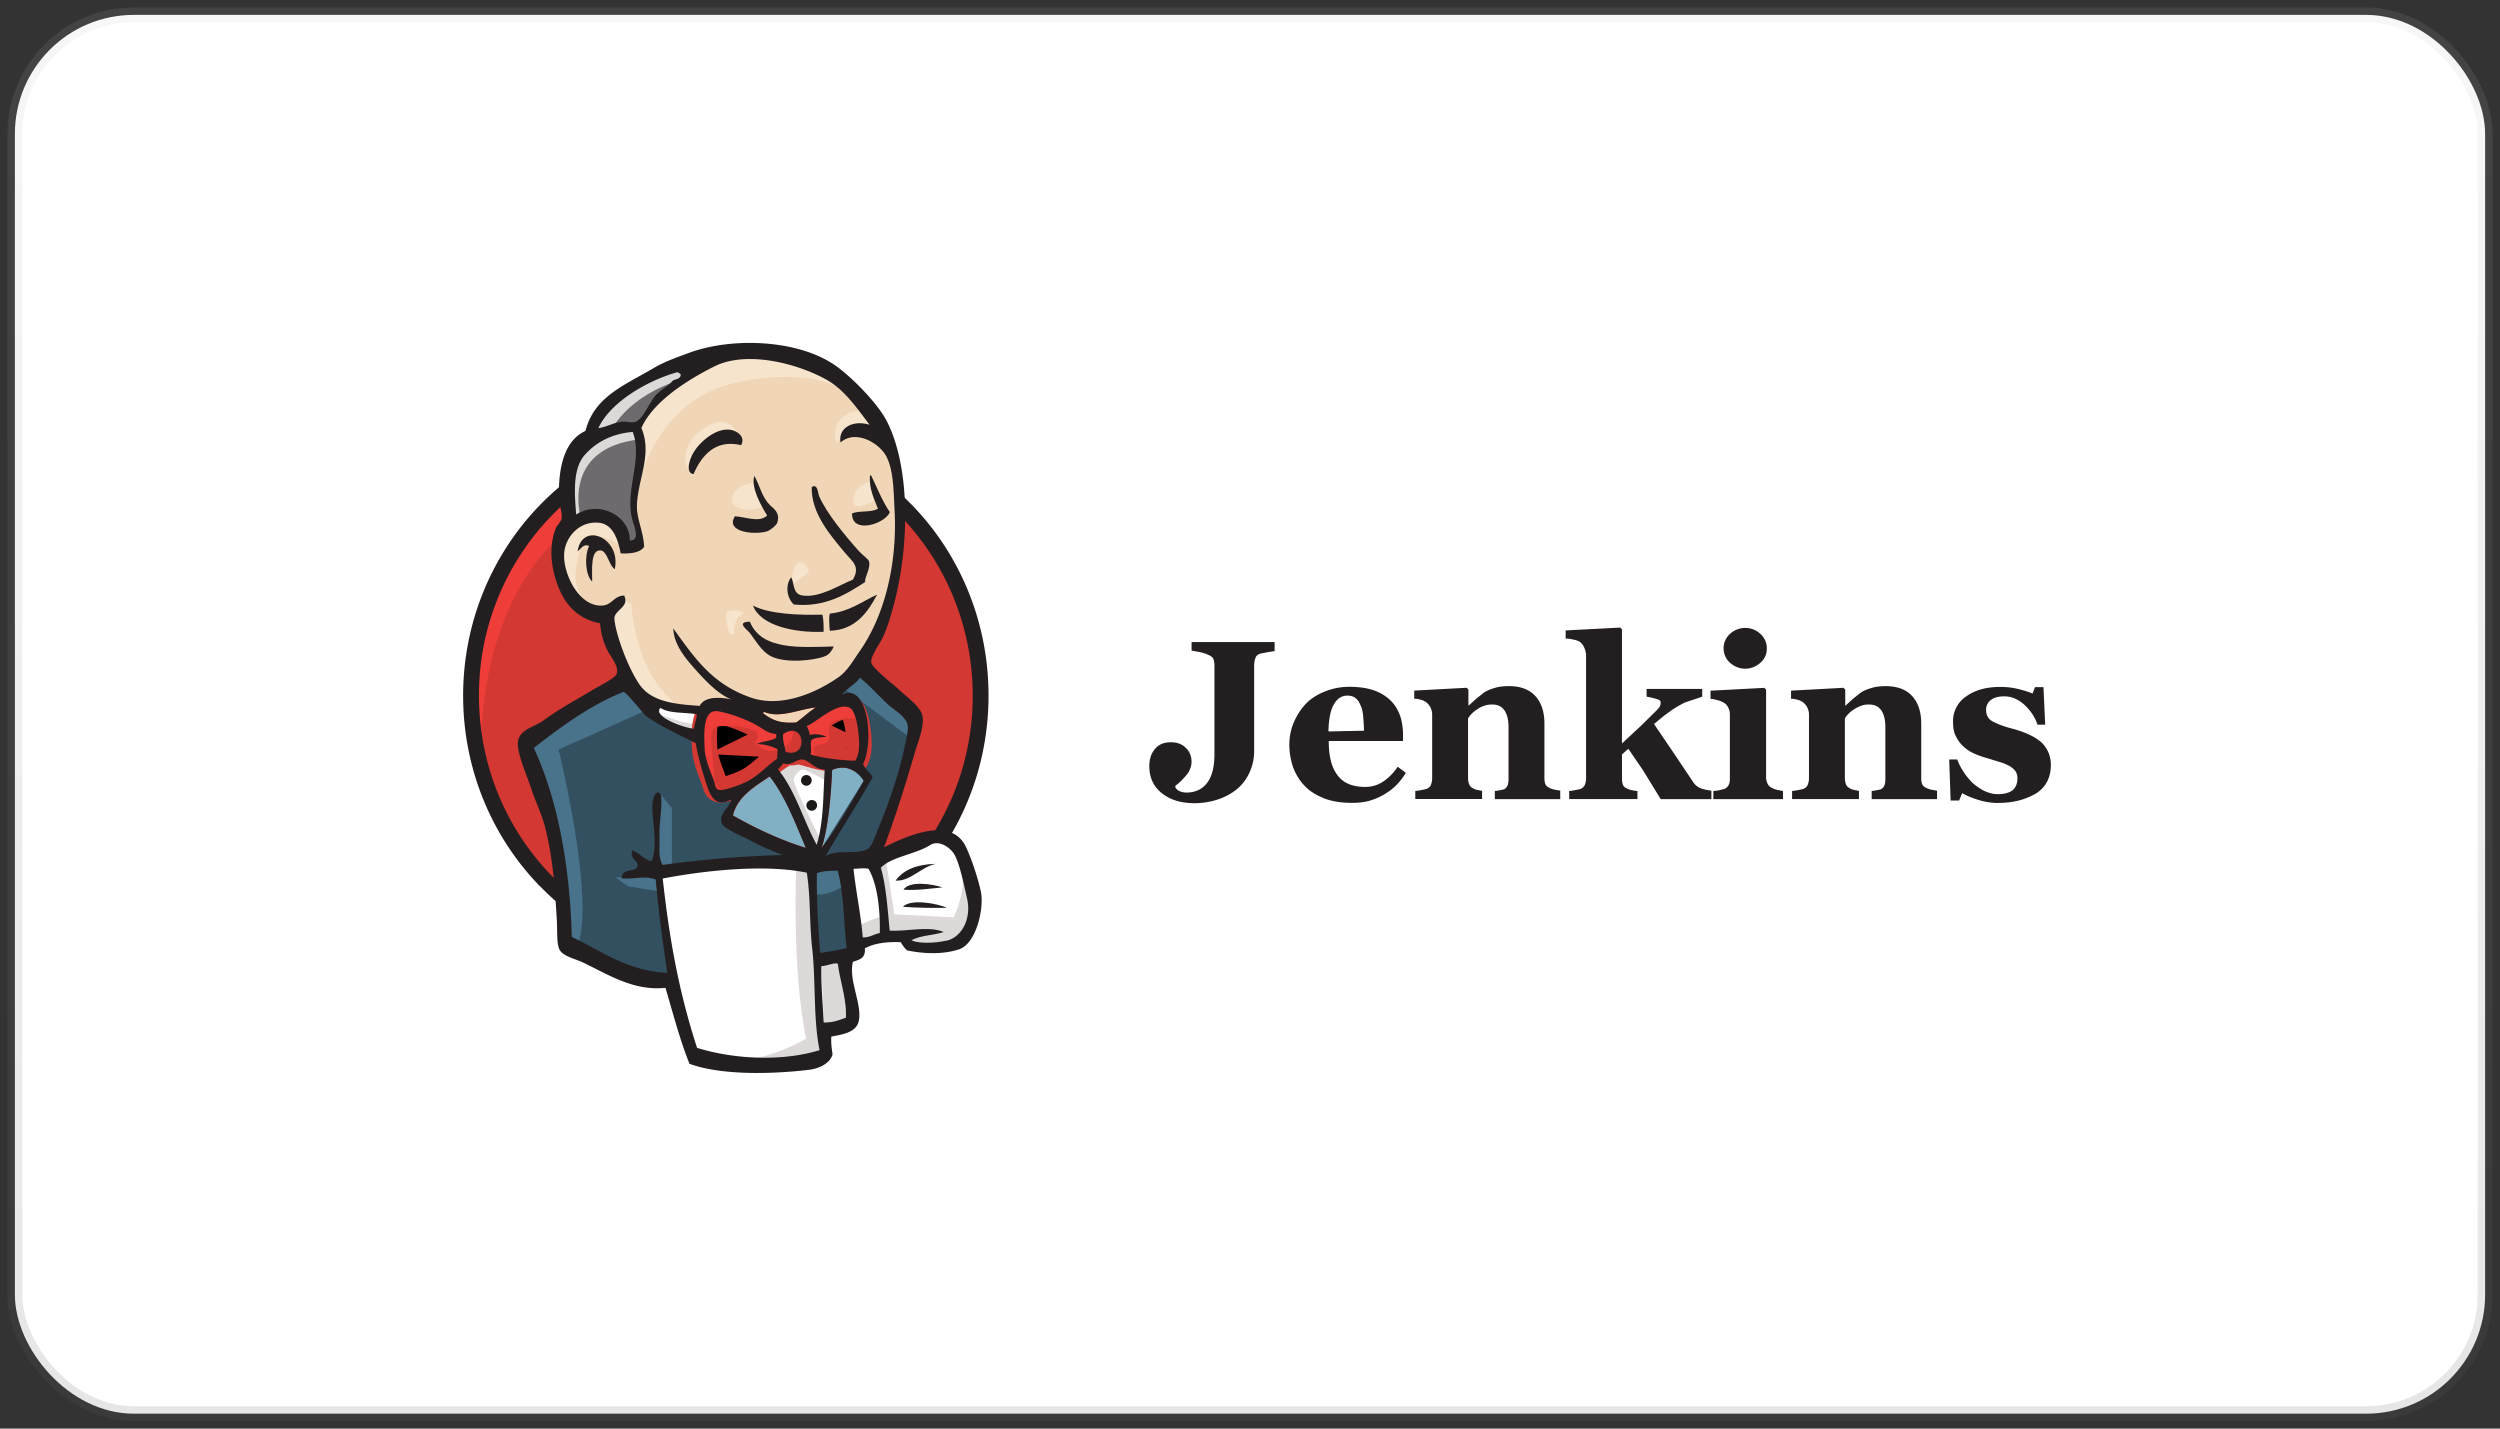 <svg width="168" height="96" viewBox="0 0 168 96" fill="none" xmlns="http://www.w3.org/2000/svg">
    <rect x="0" y="0" width="168" height="96" fill="#333333" stroke="none"/>
    <rect x="1" y="1" width="166" height="94" rx="8" fill="#fff"/>
    <path d="M65.903 46.68c0 9.717-7.666 17.6-17.128 17.6s-17.127-7.882-17.127-17.6c0-9.718 7.666-17.6 17.128-17.6s17.128 7.884 17.128 17.6" fill="#D33833"/>
    <path d="M32.353 51.04S31.11 32.69 47.947 32.16l-1.174-1.97-9.13 3.082-2.61 3.011-2.28 4.386-1.3 5.109.387 3.415" fill="#EF3D3A"/>
    <path d="M37.049 34.674a17.308 17.308 0 0 0-4.862 12.077c0 4.72 1.865 8.98 4.862 12.076 3.01 3.095 7.14 4.997 11.727 4.997 4.587 0 8.716-1.902 11.727-4.997a17.31 17.31 0 0 0 4.862-12.077c0-4.72-1.865-8.98-4.862-12.077-3.01-3.082-7.14-4.997-11.727-4.997-4.572 0-8.716 1.902-11.727 4.997v.001zm-.76 24.89c-3.19-3.276-5.166-7.815-5.166-12.812 0-4.997 1.976-9.538 5.176-12.828 3.19-3.276 7.61-5.316 12.487-5.316s9.296 2.04 12.487 5.316c3.191 3.276 5.156 7.816 5.156 12.826 0 4.997-1.975 9.536-5.166 12.812-3.19 3.3-7.61 5.316-12.487 5.316s-9.297-2.026-12.477-5.315l-.01.001z" fill="#231F20"/>
    <path d="m55.986 46.778-2.61.39-3.522.403-2.28.056-2.224-.07-1.7-.527-1.506-1.638-1.174-3.345-.262-.722-1.56-.527-.912-1.513-.65-2.166.718-1.902 1.7-.597 1.367.652.65 1.444.787-.125.262-.333-.262-1.513-.07-1.902.387-2.623-.014-1.5 1.188-1.916 2.086-1.513 3.647-1.568 4.047.597 3.522 2.554 1.63 2.623 1.05 1.902.263 4.72-.787 4.067-1.437 3.61-1.353 1.93" fill="#F0D6B7"/>
    <path d="m53.776 58.12-9.324.39v1.569l.787 5.51-.387.458-6.52-2.235-.456-.79-.65-7.412-1.533-4.442-.33-1.055 5.22-3.61 1.63-.652 1.436 1.777 1.243 1.11 1.437.458.65.194.787 3.415.594.722 1.506-.528-1.05 2.04 5.663 2.693-.704.39" fill="#335061"/>
    <path d="m38.306 35.244 1.7-.597 1.367.652.65 1.444.787-.125.193-.79-.387-1.513.387-3.61-.33-1.97 1.174-1.374 2.54-2.027-.718-.986-3.59 1.777-1.506 1.18-.843 1.832-1.298 1.777-.387 2.096.262 2.235" fill="#6D6B6D"/>
    <path d="M40.987 29.08s.98-2.43 4.9-3.61c3.92-1.18.193-.848.193-.848l-4.24 1.638-1.64 1.64-.718 1.304 1.506-.125h-.001zm-1.96 5.704s-1.367-4.595 3.855-5.247l-.193-.79-3.59.847-1.05 3.415.262 2.235.718-.458" fill="#DCD9D8"/>
    <path d="m41.098 40.88.856-.833a.55.55 0 0 0 .456.5c.07.458.262 4.595 3.066 6.816.262.208-2.086-.333-2.086-.333l-2.086-3.276-.206-2.874zM53.1 39.631s.152-1.985.7-1.832c.548.153.54.694.54.694s-1.298.833-1.23 1.138h-.01zm5.425-7.274s-1.077.222-1.174 1.18c-.097.958 1.174.194 1.367.125l-.193-1.305zm-7.887.07s-1.437.194-1.437 1.1c0 .906 1.63.847 2.086.458l-.649-1.558zm-8.868 4.251s-2.472-1.513-2.735-.07c-.263 1.443-.843 2.485.387 3.998l-.843-.264-.787-2.027-.263-1.97 1.506-1.568 1.7.125.98.8.055.986v-.01zm1.174-4.127s1.105-5.775 6.713-6.885c4.613-.916 7.044.194 7.956 1.25 0 0-4.116-4.914-8.025-3.415-3.9 1.513-6.782 4.26-6.713 6.024l.07 3.026zm15.126-4.983s-1.892-.07-1.96 1.638c.006.183.048.362.124.528 0 0 1.506-1.707 2.417-.8l-.58-1.366zm-8.272 2.346s-.33-2.6-2.54-1.097c-1.437.986-1.3 2.36-1.05 2.624.262.264.193.8.387.43.194-.37.138-1.54.856-1.874.704-.333 1.892-.694 2.348-.083" fill="#F7E4CD"/>
    <path d="m43.665 47.625-6.133 2.748s2.542 10.16 1.243 13.312l-.912-.333-.07-3.873-1.7-7.33-.718-2.027 6.395-4.33 1.892 1.832.003.001zm.619 5.621.87 1.07v3.928h-1.036l-.124-3.08c0-.333.124-1.513.124-1.513l.166-.405zm.027 5.595-2.942.125.843.597 2.086.333" fill="#49728B"/>
    <path d="m54.356 58.188 2.417-.07.594 6.024-2.471.333-.54-6.288" fill="#335061"/>
    <path d="m55.006 58.188 3.646-.194 1.506-3.998c0-.194 1.298-5.51 1.298-5.51l-2.942-3.082-.594-.527-1.56 1.568v6.094l-1.354 5.65" fill="#335061"/>
    <path d="m56.636 57.73-2.28.458.331 1.832c.843.39 2.28-.652 2.28-.652l-.331-1.638zm.069-11.48 4.572 3.416.123-1.57-3.453-3.206-1.242 1.36" fill="#49728B"/>
    <path d="m46.578 71.098-1.354-5.51-.676-4.067-.11-3.012 6.12-.333h3.797l-.344 6.885.593 5.316-.07.986-4.96.39-2.996-.652" fill="#fff"/>
    <path d="M53.514 58.12s-.33 6.816.65 11.675c0 0-1.96 1.25-4.82 1.567l5.484-.194.65-.39-.787-10.744-.207-2.303" fill="#DCD9D8"/>
    <path d="m57.464 63.63 2.54-.722 4.82-.264.718-2.235-1.3-3.873-1.506-.194-2.086.652-1.99.986-1.064-.194-.83.333" fill="#fff"/>
    <path d="M57.424 62.31s1.7-.79 1.96-.723l-.718-3.61.843-.332.594 3.802 3.978.194s.787-1.512.594-3.081l.718 2.096.07 1.18-1.05 1.568-1.174.263-1.96-.07-.65-.846-2.28.333-.718.263" fill="#DCD9D8"/>
    <path d="m54.853 57.66-1.437-3.665-1.506-2.166s.332-.916.787-.916h1.506l1.437.527-.124 2.43-.663 3.79z" fill="#fff"/>
    <path d="M55.144 56.412s-1.823-3.54-1.823-4.067c0 0 .332-.79.787-.597.455.193 1.437.722 1.437.722v-1.25l-2.224-.458-1.506.194 2.54 6.052.525.07" fill="#DCD9D8"/>
    <path d="m47.158 47.764-1.81-.194-1.7-.527v.597l.83.916 2.61 1.18" fill="#fff"/>
    <path d="M44.244 47.958s2.017.847 2.68.652l.07.79-1.823-.39-1.105-.79.18-.264" fill="#DCD9D8"/>
    <path d="M57.465 51.137c-1.105-.028-2.113-.167-2.984-.416.055-.36-.055-.708.04-.972.25-.18.65-.18 1.022-.222-.318-.153-.773-.222-1.133-.125-.014-.25-.124-.403-.193-.597.622-.222 2.086-1.68 2.915-1.208.4.236.566 1.54.594 2.193.028.527-.055 1.055-.262 1.346" fill="#D33833"/>
    <path d="M57.465 51.137c-1.105-.028-2.113-.167-2.984-.416.055-.36-.055-.708.04-.972.25-.18.65-.18 1.022-.222-.318-.153-.773-.222-1.133-.125-.014-.25-.124-.403-.193-.597.622-.222 2.086-1.68 2.915-1.208.4.236.566 1.54.594 2.193.028.527-.055 1.055-.262 1.346v.001z" fill="#000" stroke="#D33833" stroke-width="1.702"/>
    <path d="M52.174 49.318c0 .083 0 .166-.014.25-.345.222-.898.222-1.285.416.553.028.995.166 1.38.347l-.028.64c-.635.43-1.216 1.083-1.96 1.5-.36.194-1.588.694-1.96.597-.207-.056-.235-.32-.318-.57-.18-.527-.594-1.388-.635-2.193-.04-1.013-.152-2.72.94-2.513.884.167 1.906.57 2.583.944.428.25.663.527 1.3.583" fill="#D33833"/>
    <path d="M52.174 49.318c0 .083 0 .166-.014.25-.345.222-.898.222-1.285.416.553.028.995.166 1.38.347l-.028.64c-.635.43-1.216 1.083-1.96 1.5-.36.194-1.588.694-1.96.597-.207-.056-.235-.32-.318-.57-.18-.527-.594-1.388-.635-2.193-.04-1.013-.152-2.72.94-2.513.884.167 1.906.57 2.583.944.428.25.663.527 1.3.583l-.003-.001z" fill="#000" stroke="#D33833" stroke-width="1.702"/>
    <path d="M52.796 50.526c-.097-.555-.207-.708-.166-1.194 1.478-.986 1.74 1.694.166 1.194z" fill="#D33833"/>
    <path d="M52.796 50.526c-.097-.555-.207-.708-.166-1.194 1.478-.986 1.74 1.694.166 1.194z" fill="#000" stroke="#D33833" stroke-width="1.702"/>
    <path d="M54.922 50.97s-.456-.652-.124-.847c.332-.195.65 0 .843-.333.193-.333 0-.527.07-.916s.387-.458.718-.527c.33-.069 1.243-.194 1.367.125l-.387-1.18-.787-.264-2.472 1.444-.124.722v1.444l.896.332zm-6.85 2.168-.25-3.068c-.137-1.527.36-1.263 1.686-1.263.207 0 1.243.236 1.312.39.36.736-.594.57.414 1.124.843.458 2.348-.278 2.003-1.32-.193-.236-.994-.07-1.285-.222l-1.533-.79c-.65-.333-2.14-.833-2.832-.36-1.754 1.194.11 4.192.732 5.44" fill="#EF3D3A"/>
    <path d="M49.8 29.913c-1.782-.416-2.666.75-3.206 1.957-.483-.11-.3-.777-.166-1.1.319-.874 1.603-2.054 2.653-1.888.441.056 1.05.472.717 1.04l.002-.009zm8.659 2.036h.082c.4.833.747 1.72 1.258 2.47-.346.805-2.57 1.5-2.542.083.483-.208 1.312-.042 1.74-.32-.25-.68-.594-1.263-.54-2.235l.002.002zm-7.766.026c.388.708.51 1.444 1.05 1.97.25.236.718.527.484 1.194-.054.153-.455.5-.69.57-.841.25-2.818.056-2.154-1.013.703.028 1.643.458 2.17-.056-.4-.638-1.12-1.916-.856-2.665h-.004zm7.449 7.135c-1.27.82-2.695 1.72-4.794 1.513-.441-.39-.621-1.263-.18-1.832.22.39.084 1.1.718 1.22 1.188.208 2.57-.736 3.425-1.055.526-.902-.04-1.222-.525-1.805-.98-1.18-2.28-2.65-2.238-4.414.4-.292.428.444.483.57.51 1.194 1.797 2.735 2.72 3.762.236.25.608.5.65.666.124.472-.318 1.055-.262 1.374l.002.001zm-16.827-.861c-.4-.236-.496-1.235-.966-1.263-.677-.042-.553 1.305-.553 2.096-.456-.416-.54-1.72-.207-2.387-.387-.194-.553.208-.774.347.3-2.013 2.942-.93 2.5 1.208v-.001zm17.625 1.708c-.594 1.138-1.438 2.388-3.177 2.43-.04-.36-.07-.93 0-1.152 1.34-.14 2.17-.82 3.177-1.277v-.001zm-8.343.737c1.105.583 3.15.652 4.67.61.082.333.082.75.082 1.152-1.946.083-4.24-.403-4.75-1.763l-.002.001zm-.205 1.082c.773 1.943 3.412 1.72 5.636 1.666-.097.25-.304.555-.58.652-.718.292-2.68.514-3.675-.014-.622-.333-1.036-1.097-1.38-1.54-.151-.208-.98-.75 0-.763" fill="#231F20"/>
    <path d="m58.045 52.47-2.83 4.51c.442-1.32.635-3.54.704-5.233.94-.444 1.74.097 2.127.722" fill="#81B0C4"/>
    <path d="M62.892 58.05c-1.008.208-1.713 1.194-2.707 1.124.553-.764 1.492-1.097 2.707-1.124zm.442 1.582c-.83.083-1.796.222-2.623.153.4-.61 1.92-.39 2.623-.153zm.3 1.374c-.925.014-2.072 0-2.956-.07.526-.57 2.363-.208 2.957.07z" fill="#231F20"/>
    <path d="M56.303 64.754c.138 1.165.594 2.346.54 3.622-.51.166-.8.32-1.492.32l-.152-3.79c.33.028.83-.236 1.105-.153" fill="#DCD9D8"/>
    <path d="M54.812 47.542c-.47.305-.856.68-1.312 1.013-.994.056-1.533-.07-2.25-.638.014-.042.083-.028.083-.083 1.064.472 2.417-.194 3.48-.292" fill="#F0D6B7"/>
    <path d="M49.26 54.8c.3-1.263 1.437-1.93 2.472-2.623 1.064 1.36 1.713 3.11 2.43 4.803-1.7-.514-3.426-1.332-4.904-2.18" fill="#81B0C4"/>
    <path d="M55.199 64.92c-.04 1.04.097 2.693.152 3.79.69 0 .98-.153 1.492-.32.055-1.277-.4-2.457-.54-3.623-.276-.097-.774.167-1.105.153zm-10.663-5.885c.456 4.178 1.105 7.676 2.307 11.382 2.666.82 5.87.888 8.232.153-.428-2.082-.25-4.622-.497-6.857-.193-1.68-.097-3.36-.36-5.067-2.86-.597-6.892-.14-9.683.39v-.001zm10.36-.36c-.028 1.79.083 3.567.22 5.358.599-.074 1.194-.18 1.782-.319-.207-1.72-.18-3.678-.608-5.205-.483.014-.912 0-1.395.166zm3.467-.292c-.33-.07-.704 0-1.008 0 .152 1.458.497 3.068.622 4.61.483.014.746-.222 1.146-.292.028-1.346-.11-3.207-.76-4.317v-.001zm5.263 4.83c1.022-.25 1.658-1.5 1.367-2.8-.193-.86-.525-2.5-.898-3.054-.262-.402-.994-.944-1.588-.57-.953.61-2.624.79-3.315 1.527.345 1.166.456 2.75.594 4.22 1.188.07 2.638-.333 3.633.097-.69.222-1.575.222-2.17.555.497.236 1.63.194 2.376.014v.011zm-9.477-6.233c-.718-1.693-1.367-3.442-2.43-4.803-1.036.694-2.17 1.36-2.472 2.623 1.492.847 3.218 1.666 4.904 2.18h-.002zm1.768-5.233c-.07 1.693-.262 3.914-.704 5.233 1.064-1.374 1.934-2.957 2.832-4.51-.387-.625-1.188-1.166-2.127-.722l-.001-.001zm-2.003-.708c-.4-.042-.746.472-1.27.25-.124.14-.235.278-.36.416 1.16 1.416 1.7 3.415 2.597 5.067.483-1.596.428-3.33.54-5.067-.663.028-1.036-.625-1.506-.666h-.001zm-1.285-1.708c-.04.486.07.64.166 1.194 1.575.5 1.312-2.18-.166-1.194zm-1.754-.583c-.677-.375-1.7-.777-2.583-.944-1.09-.208-.98 1.5-.94 2.513.04.805.456 1.652.635 2.193.083.25.1.514.318.57.373.083 1.616-.402 1.96-.597.746-.402 1.326-1.055 1.96-1.5.014-.208.014-.43.028-.638a3.31 3.31 0 0 0-1.38-.347c.373-.194.94-.194 1.285-.416 0-.083 0-.167.014-.25-.635-.07-.87-.347-1.3-.583l.003-.001zm-6.492-1.18c-.566.583 1.588 1.36 2.265 1.402 0-.36.207-.708.166-.972-.815-.14-1.878-.042-2.43-.43h-.001zm6.962.264c0 .056-.07.042-.083.083.732.57 1.27.694 2.25.638.442-.32.843-.708 1.312-1.013-1.077.097-2.43.764-3.48.292zm6.38 1.943c-.028-.64-.193-1.957-.594-2.193-.83-.486-2.293.986-2.914 1.208.07.194.18.347.193.597a1.75 1.75 0 0 1 1.133.125c-.373.042-.773.042-1.022.222-.083.264.028.61-.04.972.87.25 1.88.375 2.984.416.207-.278.3-.805.262-1.346l-.002-.001zm-14.296-1.65c-.18-.125-1.38-1.694-1.547-1.624-2.17.86-4.2 2.346-6.01 3.762 1.727 3.734 2.43 8.3 2.555 12.7 1.975.93 3.716 2.277 6.41 2.415-.318-2.207-.594-4.192-.773-6.274-.677-.29-1.644.014-2.28-.083 0-.763.967-.333 1.05-.847.055-.39-.54-.416-.345-1.027.497.18.76.583 1.285.736.483-1.055 0-2.93.07-3.817.014-.166.083-.916.456-.79.332.11-.014 2.013.014 2.846.028.777-.097 1.513.22 2a73.992 73.992 0 0 1 8.053-.666c-.622-.264-1.354-.514-2.155-.972-.442-.25-1.81-.763-1.934-1.18-.207-.666.525-1.013.65-1.582-1.312.722-1.56-.694-1.878-1.68-.276-.902-.442-1.582-.51-2.096-1.146-.583-2.362-1.124-3.33-1.818l-.001-.003zm13.15-1.444c1.8-.874 2.14 3.3 1.423 4.636.11.402.483.555.635.916-1.008 1.818-2.127 3.512-3.163 5.303.76-.486 1.865-.083 2.763-.444.332-.125.566-.888.815-1.5.7-1.666 1.41-3.776 1.727-5.358.07-.36.276-1.152.22-1.472-.083-.583-.856-1.013-1.257-1.36-.732-.666-1.188-1.235-1.96-1.86-.3.458-.953.763-1.202 1.138l-.001.001zm-17.28-16.116c-.856.958-.677 2.735-.58 4.012 1.56-.985 3.62.083 3.605 1.75.746-.014.276-.93.138-1.527-.442-1.93.746-4.012.055-5.774-1.34.11-2.43.652-3.218 1.54v-.001zm6.16-5.538c-1.947.555-4.448 1.985-5.25 3.748.622-.097 1.05-.402 1.658-.444.235-.014.54.097.8.028.525-.14.98-1.333 1.38-1.777.387-.43.856-.625 1.174-1.013.207-.097.51-.097.525-.403-.083-.097-.18-.166-.3-.14l.013.001zm10.152.527c-2.03-1.152-5.456-2.013-7.61-.93-1.74.874-4.088 2.318-4.9 4.137.746 1.763-.22 3.373-.3 5.164-.028.958.442 1.777.483 2.818-.262.43-1.036.472-1.575.444-.18-.916-.497-1.943-1.437-2.054-1.326-.153-2.307.958-2.362 2.1-.07 1.36 1.036 3.61 2.61 3.456.608-.056.76-.666 1.423-.666.36.722-.552.944-.65 1.457-.028.14.07.652.138.902.3 1.18.925 2.72 1.547 3.623.8 1.152 2.362 1.32 4.047 1.43.304-.652 1.41-.597 2.127-.43-.87-.347-1.67-1.18-2.334-1.916-.76-.847-1.533-1.75-1.575-2.86 1.45 2.013 2.638 3.776 5.263 4.664 1.99.666 4.3-.306 5.843-1.388.635-.444 1.008-1.166 1.464-1.805 1.685-2.443 2.472-5.913 2.307-9.286-.07-1.388-.07-2.776-.54-3.706-.483-.972-2.127-1.86-3.094-.972-.18-.958.8-1.54 1.947-1.194-.815-1.07-1.67-2.332-2.845-2.998l.023.01zm3.788 31.386c1.588-.79 4.544-2.124 5.525 0 .373.79.8 2.1.98 2.93.262 1.138-.3 3.554-1.464 3.928-1.036.333-2.238.32-3.48.07-.152-.125-.304-.333-.428-.555-.884-.028-1.727.042-2.417.417.07.666-.373.763-.8.902-.304 1.235.622 2.845.4 3.956-.152.805-1.133.93-1.85 1.07-.028.444.028.82.083 1.194-.166.61-.898.958-1.602 1.04-2.307.278-5.8.402-8.01-.403-.622-1.527-1.105-3.373-1.616-5.108-2.155.236-3.91-.93-5.553-1.707-.566-.264-1.354-.416-1.575-.874-.207-.444-.124-1.29-.18-2.082-.124-2.04-.25-4.012-.773-6.094-.235-.944-.663-1.763-.953-2.665-.276-.833-.746-1.874-.87-2.707-.18-1.235.98-1.305 1.713-1.846 1.146-.833 2.044-1.29 3.287-2.04.373-.222 1.478-.777 1.602-1.04.25-.513-.428-1.235-.608-1.638-.3-.638-.442-1.18-.483-1.805a3.473 3.473 0 0 1-2.307-1.485c-.787-1.166-1.34-3.318-.65-4.942.055-.125.318-.39.36-.583.083-.39-.152-.902-.166-1.32-.07-2.124.36-3.956 1.782-4.595.58-2.318 2.652-3.08 4.6-4.234.732-.43 1.533-.708 2.362-1.013 2.97-1.096 7.542-.888 10.014.986 1.05.79 2.72 2.47 3.315 3.692 1.588 3.207 1.464 8.578.36 12.493-.152.527-.36 1.29-.663 1.93-.207.444-.856 1.32-.787 1.707.083.403 1.492 1.47 1.796 1.763.54.527 1.575 1.222 1.657 1.888.097.708-.304 1.68-.51 2.36-.663 2.277-1.326 4.373-2.086 6.413l-.005-.003z" fill="#231F20"/>
    <path d="M48.83 41.17c.084-.11.553-.29 1.215.028 0 0-.787.125-.718 1.444l-.33-.07c.014.014-.33-1.18-.166-1.402" fill="#F7E4CD"/>
    <path d="M54.548 52.442c0 .194-.166.36-.36.36a.367.367 0 0 1-.36-.36c0-.193.166-.36.36-.36.207 0 .36.166.36.36zm.36 1.68c0 .194-.166.36-.36.36a.366.366 0 0 1-.36-.36c0-.194.166-.36.36-.36a.35.35 0 0 1 .36.36z" fill="#1D1919"/>
    <path d="m85.722 43.746-.497.072-.473.095c-.213.048-.33.143-.378.286a1.402 1.402 0 0 0-.095.476v5.8a3.46 3.46 0 0 1-.33 1.477 3.121 3.121 0 0 1-.876 1.119 4.084 4.084 0 0 1-1.277.667 5.133 5.133 0 0 1-1.49.238c-.922 0-1.655-.214-2.222-.667-.567-.453-.85-1.048-.85-1.834 0-.452.118-.834.378-1.143.26-.31.615-.452 1.064-.452.426 0 .757.12 1.017.38.26.26.378.57.378.93 0 .3-.118.62-.33.88-.212.26-.473.524-.757.738v.095c.047.095.142.2.284.262s.307.095.45.095c.59 0 1.064-.214 1.395-.643.331-.43.497-1.07.497-1.93v-5.954a1.301 1.301 0 0 0-.07-.452c-.048-.12-.19-.214-.403-.3-.142-.07-.33-.12-.544-.167l-.52-.095v-.572h5.58v.595h.07v.004zm8.748 8.192a4.41 4.41 0 0 1-.615.8c-.237.253-.52.452-.828.643a4.464 4.464 0 0 1-.993.429c-.33.095-.733.143-1.16.143-.733 0-1.348-.095-1.89-.3-.52-.214-.97-.476-1.3-.833-.355-.357-.59-.762-.78-1.238a4.718 4.718 0 0 1-.26-1.548 3.787 3.787 0 0 1 .284-1.452c.19-.453.45-.88.78-1.238s.757-.643 1.277-.857a4.43 4.43 0 0 1 1.702-.334c.686 0 1.253.096 1.702.262a2.96 2.96 0 0 1 1.088.69c.284.285.473.62.615 1 .124.393.188.802.19 1.214v.476h-4.99c0 1.024.19 1.786.59 2.3.377.524 1.016.786 1.843.786.473 0 .875-.12 1.253-.38.378-.26.7-.6.946-.977l.544.405.002.009zm-2.813-2.834c0-.286-.024-.595-.047-.905-.023-.31-.07-.57-.166-.762-.095-.238-.19-.405-.355-.524-.142-.12-.33-.167-.544-.167-.378 0-.686.19-.898.572-.237.38-.355 1-.378 1.834l2.388-.048zm13.241 4.596h-4.445v-.548c.095 0 .213-.024.33-.048.104-.016.207-.04.307-.071a.53.53 0 0 0 .213-.238c.048-.095.07-.262.07-.452v-3.477c0-.5-.095-.88-.284-1.143-.189-.263-.45-.38-.828-.38-.19 0-.378.024-.544.095-.166.048-.33.143-.497.262-.142.095-.26.19-.355.3-.085.083-.157.18-.213.286v3.977c0 .167.024.3.07.43a.47.47 0 0 0 .236.262c.07.048.165.095.284.12l.355.072v.548h-4.489v-.548c.118 0 .236-.024.378-.048l.33-.07a.54.54 0 0 0 .331-.262c.061-.143.093-.297.094-.452V47.98c0-.143-.047-.3-.118-.452a1.12 1.12 0 0 0-.307-.357c-.095-.048-.19-.12-.33-.143a1.368 1.368 0 0 0-.449-.072v-.548l3.523-.19.118.12v1.072h.024l.496-.453.544-.43c.19-.12.426-.214.71-.3s.615-.12.946-.12c.804 0 1.395.238 1.797.69.402.452.59 1.072.59 1.834v3.643c0 .19.024.334.07.43.047.12.166.19.307.262.07.024.166.072.284.095l.402.072v.57h.047l.003-.004zm10.167 0h-3.467l-1.182-1.93-.993-1.453-.426.38v1.62c-.005.146.019.292.071.429.047.12.142.19.307.262.095.048.19.072.307.095.117.023.236.048.355.048v.548h-4.587v-.548c.118 0 .237-.024.378-.048l.33-.07a.544.544 0 0 0 .331-.262c.047-.12.095-.262.095-.452v-8.287c0-.167-.047-.334-.118-.5a.939.939 0 0 0-.307-.405c-.095-.048-.236-.12-.426-.143a2.086 2.086 0 0 0-.52-.072v-.548l3.665-.19.118.12v7.668l1.23-1.143 1.088-1.072c.166-.167.26-.286.26-.38.024-.095.024-.143.024-.167 0-.095-.07-.167-.236-.214-.166-.047-.378-.12-.71-.167v-.524h3.736v.524l-1.135.38c-.26.12-.544.286-.85.476l-.59.43-.662.548 1.324 1.953 1.277 1.905c.142.238.33.38.568.476.236.072.45.12.686.143v.57h.07-.011zm4.73 0h-4.658v-.548c.128-.005.254-.02.378-.048l.307-.07a.544.544 0 0 0 .331-.262c.07-.12.094-.262.094-.452v-4.334a.91.91 0 0 0-.118-.452.712.712 0 0 0-.284-.31c-.095-.048-.213-.12-.402-.167-.189-.047-.355-.095-.497-.095v-.548l3.617-.19.118.12v5.906c0 .167.047.3.118.452.07.12.19.215.307.262.105.054.216.094.331.119l.378.072v.548h-.024l.004-.003zm-1.064-10.12c0 .38-.142.7-.426.952-.284.252-.64.405-1.017.405-.402 0-.733-.143-1.04-.405a1.309 1.309 0 0 1 0-1.929 1.502 1.502 0 0 1 1.04-.405c.402 0 .733.143 1.017.405.284.262.426.595.426.976zm11.49 10.12h-4.445v-.548c.095 0 .213-.024.33-.048.142-.024.236-.048.307-.07a.525.525 0 0 0 .213-.238c.048-.095.07-.262.07-.452v-3.477c0-.5-.095-.88-.284-1.143-.189-.263-.45-.38-.828-.38a1.38 1.38 0 0 0-.544.095 2.46 2.46 0 0 0-.497.262c-.142.095-.26.19-.355.3-.085.083-.157.18-.213.286v3.977c0 .167.024.3.07.43.046.13.142.215.237.262.07.048.165.095.284.12l.355.072v.548h-4.492v-.548c.118 0 .236-.024.378-.048l.33-.07a.544.544 0 0 0 .331-.262c.062-.143.094-.297.095-.452v-4.334c0-.143-.047-.3-.118-.452a1.115 1.115 0 0 0-.307-.357c-.095-.048-.19-.12-.33-.143a1.364 1.364 0 0 0-.449-.072v-.548l3.523-.19.118.12v1.072h.024l.496-.453.544-.43c.19-.12.426-.214.71-.3s.615-.12.946-.12c.804 0 1.395.238 1.797.69.402.452.59 1.072.59 1.834v3.643c0 .19.024.334.07.43.047.12.166.19.307.262.07.024.166.072.284.095l.402.072v.57h.047l.004-.005zm4.1.262a4.58 4.58 0 0 1-1.395-.214c-.45-.144-.804-.286-1.064-.452l-.213.5h-.568l-.095-2.762h.544c.07.214.19.476.378.762.166.286.378.524.59.762.244.222.514.414.804.572.307.143.615.238.946.238.45 0 .78-.095.993-.262.213-.167.33-.452.33-.8a.883.883 0 0 0-.142-.5 1.423 1.423 0 0 0-.402-.334c-.19-.095-.402-.2-.64-.262l-.85-.262a5.898 5.898 0 0 1-.85-.3 2.576 2.576 0 0 1-.733-.476 2.17 2.17 0 0 1-.52-.7c-.142-.262-.19-.595-.19-.976a1.99 1.99 0 0 1 .875-1.691c.59-.43 1.348-.643 2.293-.643a4.98 4.98 0 0 1 1.23.143c.378.095.686.19.946.3l.165-.43h.567l.118 2.524h-.52c-.166-.524-.473-.953-.875-1.334-.426-.38-.875-.57-1.347-.57-.378 0-.686.07-.9.238a.8.8 0 0 0-.33.667c0 .38.166.643.473.8.307.157.757.334 1.324.476.875.238 1.513.548 1.94.93.402.405.615.905.615 1.5 0 .8-.307 1.453-.946 1.882-.71.428-1.537.666-2.553.666l.002.008z" fill="#231F20"/>
    <rect x="1" y="1" width="166" height="94" rx="8" stroke="url(#ailga6f0oa)" stroke-opacity=".27"/>
    <defs>
        <linearGradient id="ailga6f0oa" x1="84" y1="1" x2="84" y2="95" gradientUnits="userSpaceOnUse">
            <stop stop-color="#B9B9B9" stop-opacity=".44"/>
            <stop offset="1" stop-color="#5E5E5E" stop-opacity=".58"/>
        </linearGradient>
    </defs>
</svg>
